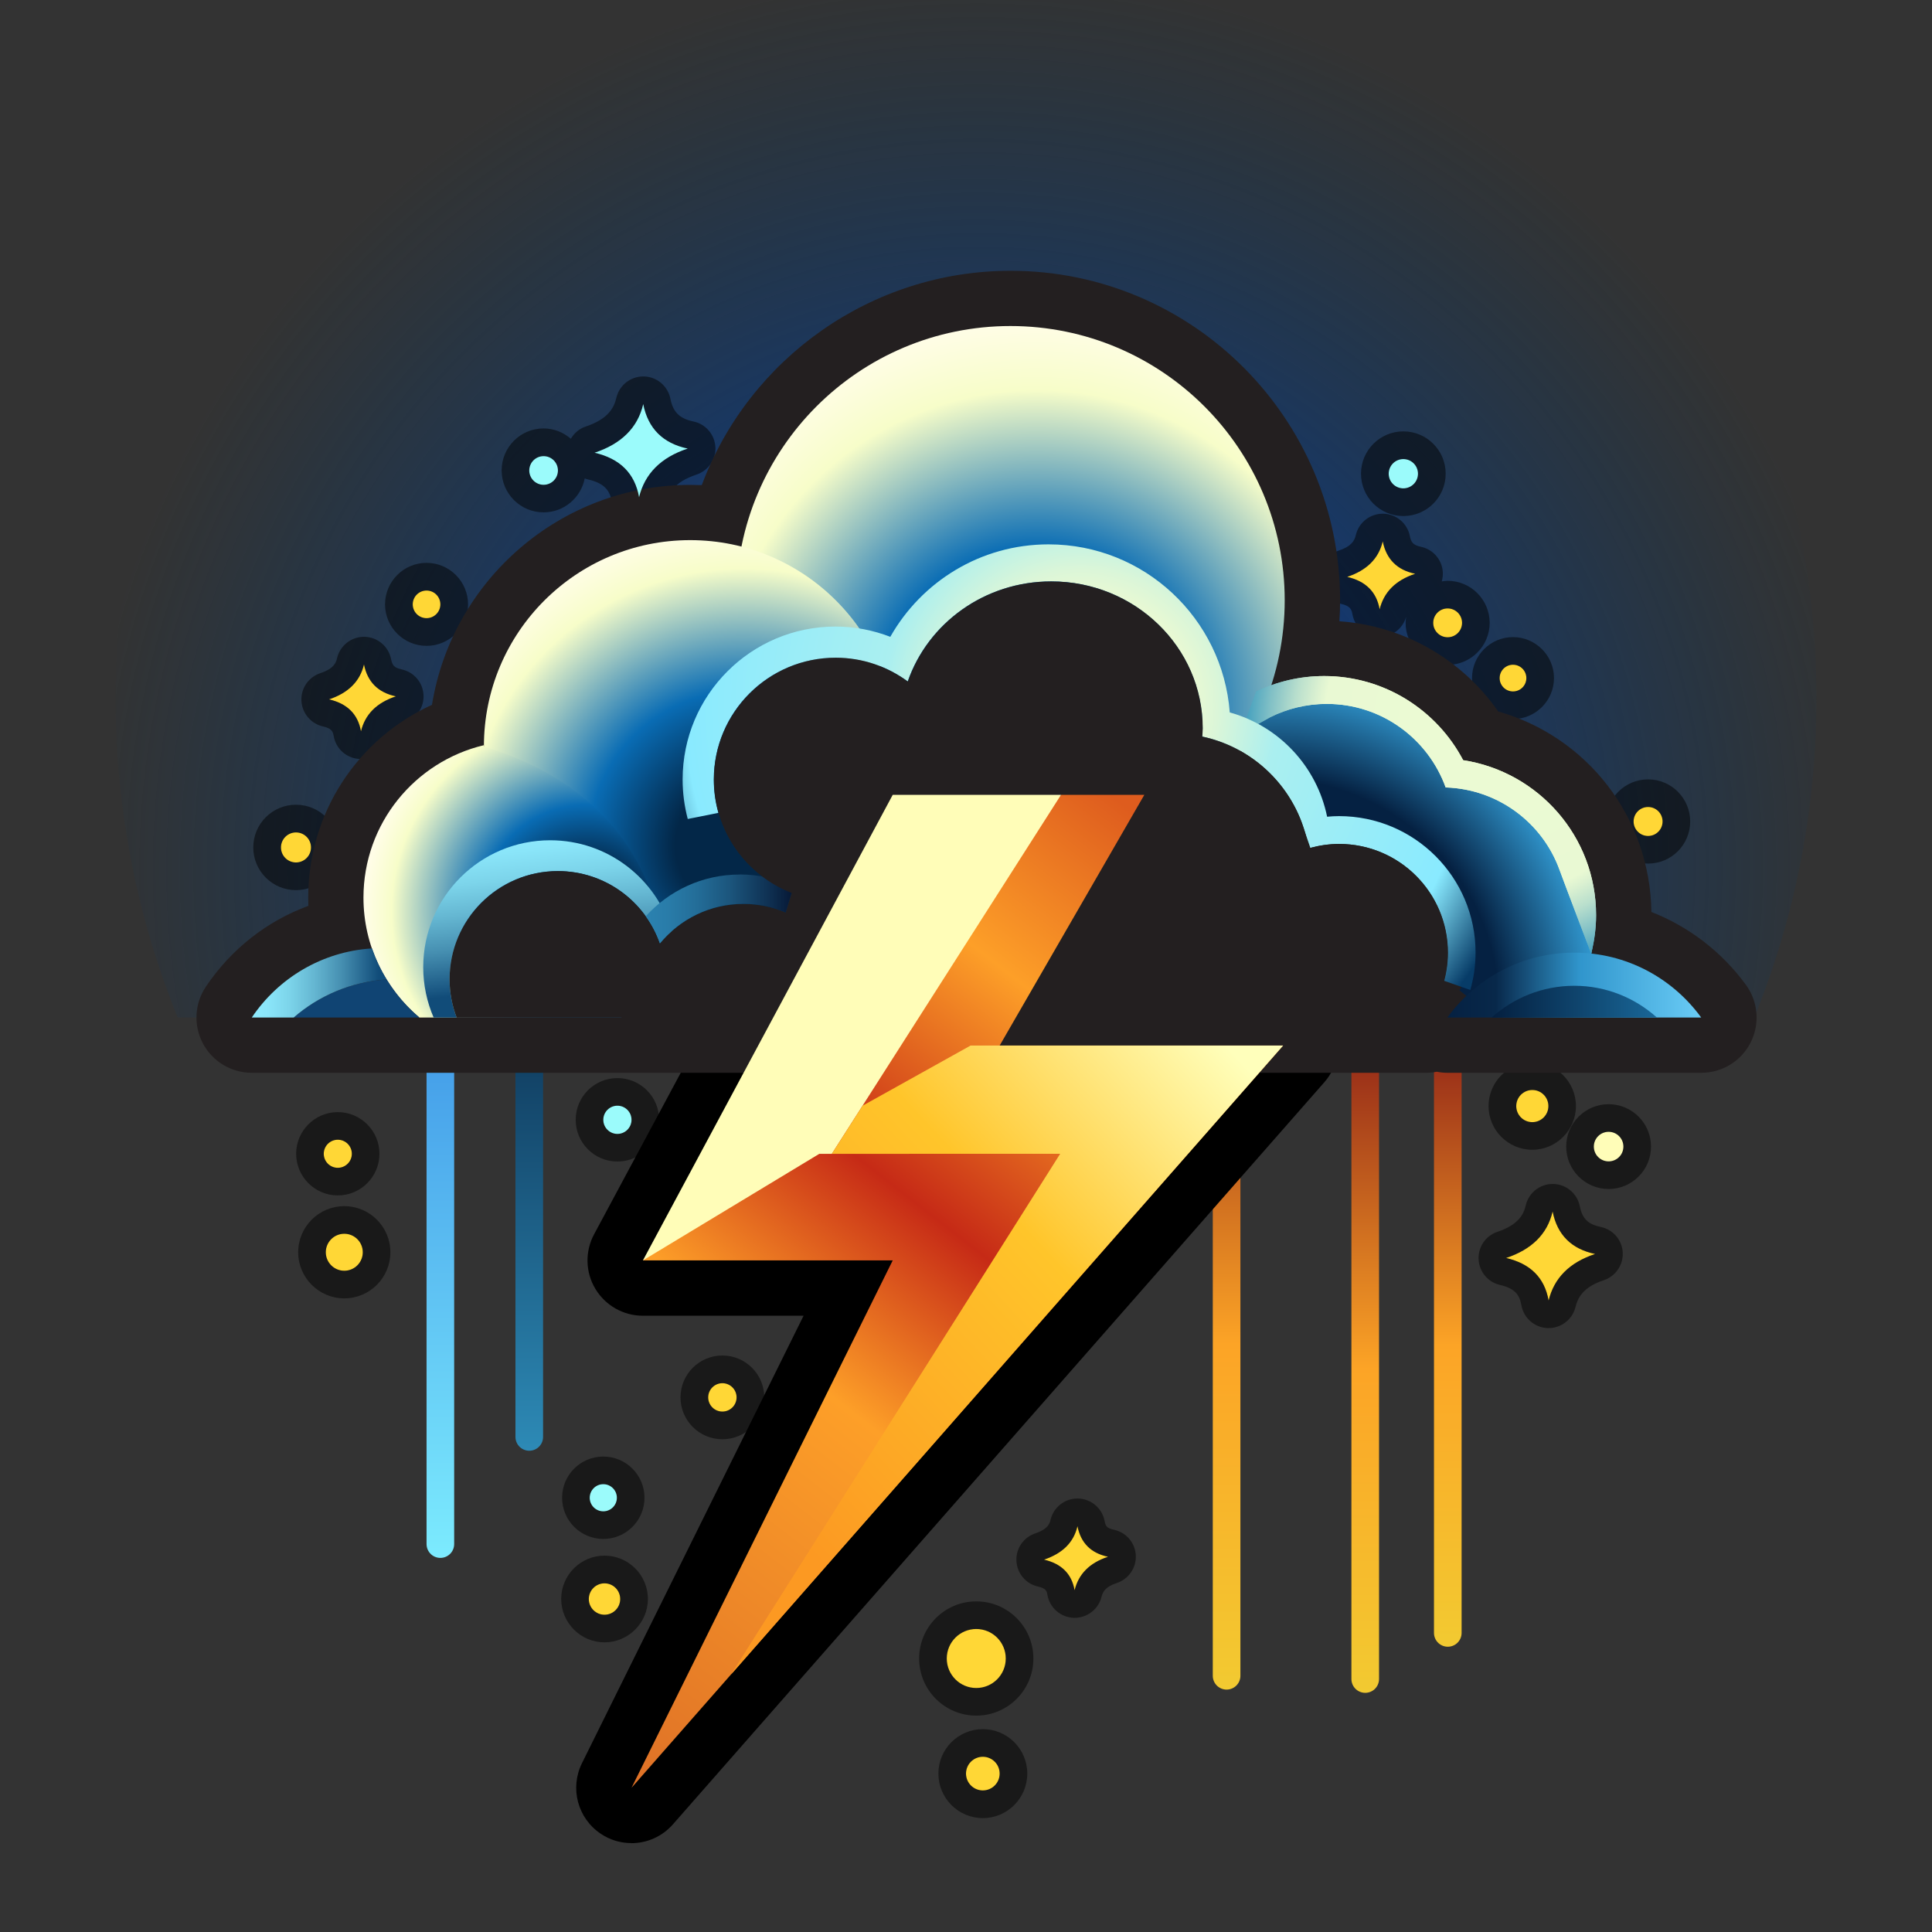 <?xml version="1.0" encoding="UTF-8"?>
<svg xmlns="http://www.w3.org/2000/svg" width="256" height="256" xmlns:xlink="http://www.w3.org/1999/xlink" viewBox="0 0 256 256">
  <rect x="0" y="0" width="256" height="256" fill="#333333" stroke="none"/>
  <defs>
    <style>
      .cls-1 {
        fill: #9bfbfb;
      }

      .cls-1, .cls-2, .cls-3, .cls-4, .cls-5, .cls-6, .cls-7, .cls-8, .cls-9, .cls-10, .cls-11, .cls-12, .cls-13, .cls-14, .cls-15, .cls-16, .cls-17, .cls-18, .cls-19, .cls-20, .cls-21, .cls-22 {
        stroke-width: 0px;
      }

      .cls-2 {
        fill: url(#radial-gradient);
      }

      .cls-3 {
        fill: #ffd736;
      }

      .cls-4 {
        fill: #fffdb8;
      }

      .cls-5 {
        fill: url(#linear-gradient-11);
      }

      .cls-6 {
        fill: url(#linear-gradient-12);
      }

      .cls-7 {
        fill: url(#linear-gradient-10);
      }

      .cls-23 {
        stroke: url(#linear-gradient-5);
      }

      .cls-23, .cls-24, .cls-25, .cls-26, .cls-27 {
        fill: none;
        stroke-linecap: round;
        stroke-miterlimit: 10;
        stroke-width: 3.66px;
      }

      .cls-24 {
        stroke: url(#linear-gradient-2);
      }

      .cls-25 {
        stroke: url(#linear-gradient-3);
      }

      .cls-26 {
        stroke: url(#linear-gradient-4);
      }

      .cls-27 {
        stroke: url(#linear-gradient);
      }

      .cls-8 {
        fill: #104473;
      }

      .cls-9, .cls-17 {
        fill: #000;
      }

      .cls-10 {
        fill: url(#radial-gradient-2);
      }

      .cls-11 {
        fill: url(#radial-gradient-3);
      }

      .cls-12 {
        fill: url(#radial-gradient-4);
      }

      .cls-13 {
        fill: url(#radial-gradient-6);
      }

      .cls-14 {
        fill: url(#radial-gradient-8);
      }

      .cls-15 {
        fill: url(#radial-gradient-5);
      }

      .cls-16 {
        fill: url(#radial-gradient-7);
      }

      .cls-17 {
        opacity: .5;
      }

      .cls-18 {
        fill: url(#linear-gradient-8);
      }

      .cls-19 {
        fill: url(#linear-gradient-9);
      }

      .cls-20 {
        fill: url(#linear-gradient-7);
      }

      .cls-21 {
        fill: url(#linear-gradient-6);
      }

      .cls-22 {
        fill: #231f20;
      }
    </style>
    <radialGradient id="radial-gradient" cx="129.6" cy="115.19" fx="129.6" fy="115.19" r="126.82" gradientUnits="userSpaceOnUse">
      <stop offset=".22" stop-color="#063a9a"/>
      <stop offset=".94" stop-color="#063a64" stop-opacity="0"/>
    </radialGradient>
    <linearGradient id="linear-gradient" x1="162.53" y1="130.46" x2="162.53" y2="223.89" gradientUnits="userSpaceOnUse">
      <stop offset="0" stop-color="#8f2217"/>
      <stop offset=".51" stop-color="#fca426"/>
      <stop offset="1" stop-color="#f2ca31"/>
    </linearGradient>
    <linearGradient id="linear-gradient-2" x1="180.9" y1="136.7" x2="180.9" y2="224.32" xlink:href="#linear-gradient"/>
    <linearGradient id="linear-gradient-3" x1="191.84" y1="136.7" x2="191.84" y2="218.2" xlink:href="#linear-gradient"/>
    <linearGradient id="linear-gradient-4" x1="58.35" y1="130.9" x2="58.35" y2="206.43" gradientUnits="userSpaceOnUse">
      <stop offset="0" stop-color="#3d94e6"/>
      <stop offset="1" stop-color="#7cebfe"/>
    </linearGradient>
    <linearGradient id="linear-gradient-5" x1="70.13" y1="130.46" x2="70.13" y2="192.23" gradientUnits="userSpaceOnUse">
      <stop offset="0" stop-color="#0c3254"/>
      <stop offset="1" stop-color="#2d8ab6"/>
    </linearGradient>
    <radialGradient id="radial-gradient-2" cx="137.34" cy="93.64" fx="137.34" fy="93.64" r="51.19" gradientUnits="userSpaceOnUse">
      <stop offset=".41" stop-color="#096cb4"/>
      <stop offset=".82" stop-color="#f7fdc9"/>
      <stop offset="1" stop-color="#fffde7"/>
    </radialGradient>
    <radialGradient id="radial-gradient-3" cx="98.46" cy="112.03" fx="98.46" fy="112.03" r="42.69" gradientUnits="userSpaceOnUse">
      <stop offset=".21" stop-color="#032748"/>
      <stop offset=".48" stop-color="#096cb4"/>
      <stop offset=".86" stop-color="#f7fdc9"/>
      <stop offset="1" stop-color="#fffde7"/>
    </radialGradient>
    <radialGradient id="radial-gradient-4" cx="77.79" cy="120.78" fx="77.79" fy="120.78" r="29.45" gradientUnits="userSpaceOnUse">
      <stop offset=".21" stop-color="#032748"/>
      <stop offset=".48" stop-color="#096cb4"/>
      <stop offset=".88" stop-color="#f7fdc9"/>
      <stop offset="1" stop-color="#fffde7"/>
    </radialGradient>
    <linearGradient id="linear-gradient-6" x1="33.36" y1="130.25" x2="51.24" y2="130.25" gradientUnits="userSpaceOnUse">
      <stop offset="0" stop-color="#8fecff"/>
      <stop offset=".12" stop-color="#8ae5f9"/>
      <stop offset=".28" stop-color="#7cd4ea"/>
      <stop offset=".46" stop-color="#65b7d2"/>
      <stop offset=".67" stop-color="#458eb0"/>
      <stop offset=".88" stop-color="#1d5b86"/>
      <stop offset=".94" stop-color="#114c79"/>
    </linearGradient>
    <linearGradient id="linear-gradient-7" x1="70.62" y1="109.93" x2="73.2" y2="131.77" xlink:href="#linear-gradient-6"/>
    <linearGradient id="linear-gradient-8" x1="85.57" y1="120.44" x2="105.13" y2="120.44" gradientUnits="userSpaceOnUse">
      <stop offset="0" stop-color="#2b82b0"/>
      <stop offset=".15" stop-color="#297ca9"/>
      <stop offset=".35" stop-color="#236d98"/>
      <stop offset=".58" stop-color="#1b547b"/>
      <stop offset=".83" stop-color="#0f3153"/>
      <stop offset="1" stop-color="#061734"/>
    </linearGradient>
    <radialGradient id="radial-gradient-5" cx="168.27" cy="133.54" fx="168.27" fy="133.54" r="60.66" gradientUnits="userSpaceOnUse">
      <stop offset=".5" stop-color="#052142"/>
      <stop offset=".71" stop-color="#3095cc"/>
      <stop offset=".78" stop-color="#6accf6"/>
    </radialGradient>
    <radialGradient id="radial-gradient-6" cx="198.36" cy="96.08" fx="198.36" fy="96.08" r="33.17" gradientUnits="userSpaceOnUse">
      <stop offset=".29" stop-color="#ebfad3"/>
      <stop offset=".68" stop-color="#e9f9d3"/>
      <stop offset=".72" stop-color="#dbf1d1"/>
      <stop offset=".8" stop-color="#b9dfcd"/>
      <stop offset=".9" stop-color="#81c0c6"/>
      <stop offset="1" stop-color="#419ebe"/>
    </radialGradient>
    <radialGradient id="radial-gradient-7" cx="198.13" fx="198.13" r="33.26" xlink:href="#radial-gradient-6"/>
    <linearGradient id="linear-gradient-9" x1="191.78" y1="130.53" x2="225.42" y2="130.53" gradientUnits="userSpaceOnUse">
      <stop offset="0" stop-color="#052142"/>
      <stop offset=".19" stop-color="#08284a"/>
      <stop offset=".52" stop-color="#3095cc"/>
      <stop offset="1" stop-color="#6accf6"/>
    </linearGradient>
    <linearGradient id="linear-gradient-10" x1="197.65" y1="132.72" x2="219.55" y2="132.72" gradientUnits="userSpaceOnUse">
      <stop offset="0" stop-color="#041f3f"/>
      <stop offset="1" stop-color="#196798"/>
    </linearGradient>
    <radialGradient id="radial-gradient-8" cx="143.23" cy="93.57" fx="143.23" fy="93.57" r="62.46" gradientUnits="userSpaceOnUse">
      <stop offset=".24" stop-color="#e9f9d3"/>
      <stop offset=".29" stop-color="#dbf6d8"/>
      <stop offset=".38" stop-color="#b9f1e8"/>
      <stop offset=".42" stop-color="#aaeff0"/>
      <stop offset=".84" stop-color="#89eaff"/>
      <stop offset="1" stop-color="#073c68"/>
    </radialGradient>
    <linearGradient id="linear-gradient-11" x1="158" y1="113.71" x2="65.75" y2="232.25" gradientUnits="userSpaceOnUse">
      <stop offset="0" stop-color="#de5c1e"/>
      <stop offset=".18" stop-color="#fd9f28"/>
      <stop offset=".39" stop-color="#c62a16"/>
      <stop offset=".57" stop-color="#fd9f28"/>
      <stop offset="1" stop-color="#db6b27"/>
    </linearGradient>
    <linearGradient id="linear-gradient-12" x1="158.81" y1="134.51" x2="75.86" y2="211.93" gradientUnits="userSpaceOnUse">
      <stop offset="0" stop-color="#ffb"/>
      <stop offset=".32" stop-color="#ffc52a"/>
      <stop offset=".76" stop-color="#fc9922"/>
    </linearGradient>
  </defs>
  <g id="Bg_glow" data-name="Bg glow">
    <path class="cls-2" d="M232.45,134.83c5.31-13.08,8.24-27.37,8.24-42.36,0-62.24-50.45-112.69-112.69-112.69S15.31,30.23,15.31,92.47c0,14.98,2.93,29.28,8.24,42.36h208.9Z"/>
  </g>
  <g id="Lines">
    <line class="cls-27" x1="162.53" y1="132.3" x2="162.53" y2="222.05"/>
    <line class="cls-24" x1="180.9" y1="138.54" x2="180.9" y2="222.48"/>
    <line class="cls-25" x1="191.84" y1="138.54" x2="191.84" y2="216.37"/>
    <line class="cls-26" x1="58.35" y1="132.73" x2="58.35" y2="204.6"/>
    <line class="cls-23" x1="70.13" y1="132.3" x2="70.13" y2="190.4"/>
  </g>
  <g id="Sparks_outline" data-name="Sparks outline">
    <g>
      <path class="cls-17" d="M94.79,59.23c-.09-1.65-1.28-3.04-2.9-3.38-1.85-.39-2.71-1.24-3.06-3.02-.34-1.69-1.81-2.92-3.53-2.95-.02,0-.04,0-.06,0-1.7,0-3.18,1.17-3.57,2.83-.29,1.24-1.01,2.79-4.04,3.8-.87.29-1.55.88-1.99,1.63-.97-.84-2.23-1.37-3.61-1.37-3.07,0-5.56,2.49-5.56,5.56s2.49,5.56,5.56,5.56c2.7,0,4.95-1.94,5.45-4.5.16.06.32.12.48.15,2.24.52,2.87,1.56,3.11,2.96.3,1.71,1.76,2.97,3.49,3.02.04,0,.08,0,.12,0,1.68,0,3.16-1.15,3.56-2.79.31-1.27,1.05-2.86,4.04-3.84,1.57-.52,2.61-2.03,2.52-3.68Z"/>
      <path class="cls-17" d="M212.12,162.58c-1.71-.36-2.46-1.11-2.79-2.75-.33-1.69-1.81-2.92-3.53-2.95-.02,0-.04,0-.06,0-1.7,0-3.18,1.17-3.57,2.83-.26,1.14-.93,2.57-3.75,3.51-1.56.52-2.58,2.01-2.5,3.65s1.24,3.03,2.83,3.39c2.06.48,2.61,1.38,2.84,2.69.3,1.71,1.76,2.97,3.49,3.03.04,0,.08,0,.12,0,1.68,0,3.16-1.15,3.56-2.79.29-1.17.97-2.64,3.74-3.55,1.57-.52,2.61-2.03,2.52-3.68-.09-1.66-1.28-3.04-2.9-3.38Z"/>
      <path class="cls-17" d="M147.57,202.69c-.88-.19-1.07-.44-1.21-1.18-.33-1.69-1.81-2.92-3.53-2.95-.02,0-.04,0-.06,0-1.7,0-3.18,1.17-3.57,2.83-.1.42-.28,1.2-2.02,1.79-1.56.52-2.58,2.01-2.5,3.65.08,1.64,1.24,3.03,2.84,3.39,1.12.26,1.18.62,1.27,1.12.3,1.71,1.76,2.97,3.49,3.03.04,0,.08,0,.12,0,1.68,0,3.16-1.15,3.56-2.79.16-.66.52-1.33,2.02-1.82,1.57-.52,2.61-2.03,2.52-3.68-.09-1.66-1.28-3.04-2.9-3.38Z"/>
      <path class="cls-17" d="M53.21,88.69c-1-.21-1.23-.54-1.39-1.36-.34-1.69-1.81-2.92-3.53-2.95-.02,0-.04,0-.06,0-1.7,0-3.18,1.17-3.57,2.84-.11.47-.31,1.35-2.22,1.98-1.56.52-2.58,2.01-2.5,3.65.08,1.64,1.24,3.03,2.83,3.4,1.19.27,1.34.67,1.45,1.3.3,1.71,1.76,2.97,3.49,3.02.04,0,.08,0,.12,0,1.68,0,3.16-1.15,3.56-2.79.18-.73.57-1.48,2.21-2.02,1.57-.52,2.61-2.03,2.52-3.68s-1.28-3.04-2.9-3.38Z"/>
      <path class="cls-17" d="M56.52,74.58c-3.03,0-5.5,2.47-5.5,5.5s2.47,5.5,5.5,5.5,5.5-2.47,5.5-5.5-2.47-5.5-5.5-5.5Z"/>
      <circle class="cls-17" cx="39.22" cy="112.29" r="5.66"/>
      <path class="cls-17" d="M44.76,158.4c3.04,0,5.52-2.48,5.52-5.52s-2.48-5.52-5.52-5.52-5.52,2.48-5.52,5.52,2.48,5.52,5.52,5.52Z"/>
      <path class="cls-17" d="M45.62,159.82c-3.37,0-6.11,2.74-6.11,6.11s2.74,6.11,6.11,6.11,6.11-2.74,6.11-6.11-2.74-6.11-6.11-6.11Z"/>
      <circle class="cls-17" cx="95.72" cy="185.16" r="5.55"/>
      <path class="cls-17" d="M80.1,206.13c-3.17,0-5.74,2.58-5.74,5.74s2.58,5.75,5.74,5.75,5.75-2.58,5.75-5.75-2.58-5.74-5.75-5.74Z"/>
      <path class="cls-17" d="M130.23,229.12c-3.25,0-5.89,2.64-5.89,5.89s2.64,5.9,5.89,5.9,5.89-2.64,5.89-5.9-2.64-5.89-5.89-5.89Z"/>
      <circle class="cls-17" cx="129.36" cy="219.76" r="7.57"/>
      <path class="cls-17" d="M197.24,146.56c0,3.19,2.6,5.79,5.79,5.79s5.79-2.6,5.79-5.79-2.6-5.79-5.79-5.79-5.79,2.6-5.79,5.79Z"/>
      <path class="cls-17" d="M218.38,103.27c-3.08,0-5.58,2.5-5.58,5.58s2.5,5.58,5.58,5.58,5.58-2.5,5.58-5.58-2.5-5.58-5.58-5.58Z"/>
      <path class="cls-17" d="M200.48,95.28c2.99,0,5.43-2.44,5.43-5.43s-2.44-5.43-5.43-5.43-5.43,2.44-5.43,5.43,2.44,5.43,5.43,5.43Z"/>
      <path class="cls-17" d="M197.39,82.53c0-3.07-2.5-5.57-5.57-5.57-.27,0-.52.04-.78.08.11-.39.16-.79.14-1.21-.09-1.65-1.28-3.04-2.9-3.38-1.06-.22-1.3-.61-1.47-1.43-.33-1.69-1.81-2.92-3.53-2.95-.02,0-.04,0-.06,0-1.7,0-3.18,1.17-3.57,2.84-.17.73-.56,1.48-2.3,2.06-1.56.52-2.58,2.01-2.5,3.65.08,1.64,1.24,3.03,2.83,3.39,1.24.29,1.41.73,1.52,1.37.3,1.71,1.76,2.97,3.49,3.02.04,0,.08,0,.12,0,1.64,0,3.07-1.1,3.52-2.68-.04.27-.08.53-.08.81,0,3.07,2.5,5.57,5.57,5.57s5.57-2.5,5.57-5.57Z"/>
      <circle class="cls-17" cx="185.95" cy="62.77" r="5.61"/>
      <circle class="cls-17" cx="81.81" cy="148.38" r="5.53"/>
      <circle class="cls-17" cx="79.94" cy="198.46" r="5.46"/>
      <path class="cls-17" d="M213.15,146.31c-3.1,0-5.62,2.52-5.62,5.62s2.52,5.62,5.62,5.62,5.62-2.52,5.62-5.62-2.52-5.62-5.62-5.62Z"/>
    </g>
  </g>
  <g id="Black_outline" data-name="Black outline">
    <path class="cls-9" d="M83.67,244.22c-1.41,0-2.83-.4-4.07-1.24-3.06-2.05-4.12-6.04-2.49-9.34l29.37-59.3h-21.3c-2.58,0-4.96-1.35-6.29-3.56s-1.39-4.95-.17-7.23l33.1-61.69c1.28-2.38,3.76-3.86,6.46-3.86h33.34c2.62,0,5.03,1.4,6.34,3.66,1.31,2.27,1.31,5.06,0,7.33l-12.83,22.23h24.87c2.88,0,5.49,1.68,6.67,4.3,1.19,2.62.73,5.69-1.17,7.86l-86.34,98.36c-1.44,1.64-3.46,2.49-5.51,2.49Z"/>
    <path class="cls-22" d="M191.78,142.15c-.48,0-.95-.05-1.4-.14-.46.09-.93.14-1.4.14H33.36c-2.71,0-5.19-1.49-6.47-3.88-1.27-2.39-1.12-5.29.39-7.53,3.37-5.01,8.11-8.7,13.58-10.71-.01-.36-.02-.73-.02-1.09,0-11.2,6.53-21.05,16.4-25.55,2.66-16.48,17.02-29.14,34.22-29.14.51,0,1.02.01,1.53.03,6.27-16.8,22.51-28.4,40.92-28.4,24.08,0,43.66,19.59,43.66,43.66,0,.93-.03,1.85-.09,2.78,8.5.6,16.2,5,21.04,11.95,11.82,3.37,20.12,14.02,20.3,26.57,4.96,1.94,9.34,5.29,12.54,9.68,1.62,2.23,1.85,5.18.6,7.63-1.25,2.46-3.77,4-6.53,4h-33.64Z"/>
    <path class="cls-9" d="M84.68,65.89c-.56-3.19-2.56-5.13-5.9-5.9,3.52-1.17,5.72-3.29,6.45-6.45.64,3.24,2.61,5.2,5.9,5.9-3.59,1.18-5.7,3.36-6.45,6.45Z"/>
    <path class="cls-9" d="M182.81,80.74c-.41-2.33-1.87-3.74-4.3-4.3,2.57-.86,4.17-2.4,4.71-4.71.47,2.36,1.9,3.8,4.3,4.3-2.62.86-4.16,2.45-4.71,4.71Z"/>
    <path class="cls-9" d="M205.2,172.32c-.54-3.04-2.44-4.89-5.63-5.63,3.36-1.12,5.46-3.14,6.16-6.16.61,3.09,2.49,4.97,5.63,5.63-3.43,1.13-5.44,3.21-6.16,6.16Z"/>
    <path class="cls-9" d="M142.39,210.71c-.39-2.19-1.76-3.52-4.05-4.05,2.42-.81,3.93-2.26,4.43-4.43.44,2.23,1.79,3.57,4.05,4.05-2.47.81-3.91,2.31-4.43,4.43Z"/>
    <path class="cls-9" d="M47.83,96.9c-.4-2.29-1.84-3.68-4.23-4.23,2.52-.84,4.1-2.36,4.63-4.63.46,2.32,1.87,3.73,4.23,4.23-2.58.85-4.09,2.41-4.63,4.63Z"/>
    <circle class="cls-9" cx="56.52" cy="80.08" r="1.83"/>
    <circle class="cls-9" cx="39.22" cy="112.29" r="1.99"/>
    <circle class="cls-9" cx="44.76" cy="152.88" r="1.86"/>
    <circle class="cls-9" cx="45.62" cy="165.93" r="2.45"/>
    <circle class="cls-9" cx="95.72" cy="185.16" r="1.88"/>
    <circle class="cls-9" cx="80.1" cy="211.88" r="2.08"/>
    <circle class="cls-9" cx="130.23" cy="235.01" r="2.23"/>
    <circle class="cls-9" cx="129.36" cy="219.76" r="3.91"/>
    <circle class="cls-9" cx="203.04" cy="146.56" r="2.13"/>
    <circle class="cls-9" cx="218.38" cy="108.85" r="1.92"/>
    <circle class="cls-9" cx="200.48" cy="89.85" r="1.77"/>
    <circle class="cls-9" cx="191.82" cy="82.53" r="1.91"/>
    <circle class="cls-9" cx="185.95" cy="62.77" r="1.94"/>
    <circle class="cls-9" cx="72.03" cy="62.34" r="1.9"/>
    <circle class="cls-9" cx="81.81" cy="148.38" r="1.87"/>
    <circle class="cls-9" cx="79.94" cy="198.46" r="1.8"/>
    <circle class="cls-9" cx="213.15" cy="151.93" r="1.96"/>
  </g>
  <g id="Clouds">
    <circle class="cls-10" cx="133.89" cy="79.54" r="36.34"/>
    <circle class="cls-11" cx="91.45" cy="98.9" r="27.33"/>
    <path class="cls-12" d="M55.57,134.83h26.73c2.74-2.32,4.88-5.33,6.14-8.76-1.21-4.19-2.53-20.48-24.32-27.16-.05-.02,0-.11,0-.17-9.15,2.18-15.96,10.38-15.96,20.2,0,6.38,2.88,12.08,7.41,15.89Z"/>
    <path class="cls-8" d="M51.23,129.77s0,.02-.02.02c-4.7.29-8.97,2.14-12.31,5.04h16.67c-1.71-1.44-3.16-3.15-4.34-5.06Z"/>
    <path class="cls-21" d="M49.3,125.67c-6.64.41-12.44,3.95-15.94,9.16h5.55c3.34-2.9,7.62-4.75,12.31-5.04,0,0,.01-.01.02-.01-.79-1.28-1.44-2.66-1.94-4.1Z"/>
    <path class="cls-20" d="M89.02,123.39c-2.06-6.97-8.49-12.05-16.12-12.05-9.29,0-16.82,7.53-16.82,16.82,0,2.37.5,4.63,1.38,6.67h3.05c-.6-1.58-.94-3.28-.94-5.06,0-7.92,6.42-14.35,14.35-14.35,6.25,0,11.56,4.01,13.52,9.58.48-.58,1.01-1.11,1.58-1.61Z"/>
    <path class="cls-22" d="M112.83,134.83c.01-.23.04-.46.04-.7,0-7.92-6.42-14.35-14.35-14.35-4.46,0-8.44,2.03-11.08,5.23-1.97-5.58-7.27-9.58-13.52-9.58-7.92,0-14.35,6.42-14.35,14.35,0,1.78.34,3.48.94,5.06h52.32Z"/>
    <path class="cls-18" d="M98.01,115.88c-4.94,0-9.37,2.14-12.44,5.53.79,1.09,1.42,2.3,1.87,3.59,2.63-3.19,6.62-5.23,11.08-5.23,1.98,0,3.87.4,5.59,1.13l1.03-3.45c-2.16-1.01-4.57-1.58-7.12-1.58Z"/>
    <path class="cls-15" d="M193.39,131.21l.31-.52c.41-1.48.61-2.98.61-4.46,0-9.3-7.57-16.87-16.87-16.87-.5,0-.99.03-1.48.08l-1.09.1-.22-1.07c-.99-4.88-4.09-9.06-8.49-11.45l-1.81-.98,1.73-1.12c.32-.21.65-.4.98-.59l.15-.09c.3-.16.59-.31.89-.45.44-.21.88-.41,1.34-.58.14-.05.28-.1.42-.14l.17-.06c.4-.14.81-.26,1.22-.37,0,0,.38-.1.51-.13.56-.13,1.14-.23,1.72-.31l.36-.04c.8-.08,1.4-.12,1.97-.12,7.27,0,13.84,4.44,16.6,11.12.26.02.51.05.77.08.21.03.41.06.61.09.31.05.55.09.79.14,6.06,1.23,11.12,5.59,13.22,11.38.63,1.73,3.39,8.98,3.42,9.07l-.52,3.64c-.75-.08-1.44-.12-2.1-.12-.53,0-1.09.03-1.77.09-2.73.25-5.32,1.04-7.71,2.38-1.41.79-2.7,1.73-3.86,2.82l-1.88-1.52Z"/>
    <path class="cls-13" d="M193.88,100.74c-3.48-6.63-10.42-11.16-18.42-11.16-3.23,0-6.28.74-9.01,2.05l-.52,3.91c.26.13.52.26.78.39l1.59-.89c2.26-1.13,4.81-1.77,7.51-1.77,7.26,0,13.42,4.62,15.75,11.07,6.96.22,12.84,4.7,15.09,10.93.64,1.76,4.19,11.08,4.19,11.08.41-1.63.65-3.33.65-5.09,0-10.4-7.64-18.99-17.6-20.53Z"/>
    <path class="cls-16" d="M193.88,100.74c-3.48-6.63-10.42-11.16-18.42-11.16-3.23,0-6.28.74-9.01,2.05l-1.32,3.54c.26.13,1.32.62,1.58.76l1.59-.89c2.26-1.13,4.81-1.77,7.51-1.77,7.26,0,13.42,4.62,15.75,11.07,6.96.22,12.84,4.7,15.09,10.93.64,1.76,4.19,11.08,4.19,11.08.41-1.63.65-3.33.65-5.09,0-10.4-7.64-18.99-17.6-20.53Z"/>
    <path class="cls-19" d="M225.42,134.83c-3.78-5.2-9.9-8.6-16.82-8.6s-13.04,3.39-16.82,8.6h33.64Z"/>
    <path class="cls-7" d="M219.55,134.83c-2.91-2.61-6.74-4.21-10.95-4.21s-8.05,1.6-10.95,4.21h21.91Z"/>
    <path class="cls-14" d="M177.44,108.14c-.54,0-1.07.03-1.59.08-1.36-6.68-6.39-12.02-12.9-13.82-.94-12.45-11.32-22.27-24.01-22.27-9,0-16.83,4.94-20.97,12.25-2.25-.86-4.69-1.36-7.25-1.36-11.19,0-20.27,9.07-20.27,20.27,0,1.81.24,3.56.68,5.23l4.06-.81c-.4-1.4-.61-2.89-.61-4.42,0-8.91,7.23-16.14,16.14-16.14,3.58,0,6.87,1.18,9.55,3.15,2.67-7.7,10.17-13.26,19.01-13.26,11.08,0,20.07,8.71,20.07,19.46,0,.37-.04.74-.06,1.1,6.05,1.28,10.98,5.59,13.14,11.26l1.2,3.49c1.21-.33,2.48-.52,3.8-.52,7.96,0,14.4,6.45,14.4,14.4,0,1.29-.19,2.53-.5,3.72l3.49,1.23c.45-1.57.7-3.23.7-4.95,0-9.99-8.1-18.09-18.09-18.09Z"/>
    <path class="cls-22" d="M104.9,118.33l-.79,2.58,1.42,13.92h83.46c1.79-2.4,2.87-5.37,2.87-8.6,0-7.96-6.45-14.4-14.4-14.4-1.41,0-2.77.21-4.06.59-1.18-7.39-6.83-13.28-14.09-14.82.02-.37.06-.73.06-1.1,0-10.75-8.99-19.46-20.07-19.46-8.84,0-16.34,5.55-19.01,13.26-2.68-1.97-5.97-3.15-9.55-3.15-8.91,0-16.14,7.23-16.14,16.14,0,6.86,4.29,12.7,10.32,15.04Z"/>
  </g>
  <g id="Sparks">
    <path class="cls-1" d="M84.68,65.89c-.56-3.19-2.56-5.13-5.9-5.9,3.52-1.17,5.72-3.29,6.45-6.45.64,3.24,2.61,5.2,5.9,5.9-3.59,1.18-5.7,3.36-6.45,6.45Z"/>
    <path class="cls-3" d="M182.81,80.74c-.41-2.33-1.87-3.74-4.3-4.3,2.57-.86,4.17-2.4,4.71-4.71.47,2.36,1.9,3.8,4.3,4.3-2.62.86-4.16,2.45-4.71,4.71Z"/>
    <path class="cls-3" d="M205.2,172.32c-.54-3.04-2.44-4.89-5.63-5.63,3.36-1.12,5.46-3.14,6.16-6.16.61,3.09,2.49,4.97,5.63,5.63-3.43,1.13-5.44,3.21-6.16,6.16Z"/>
    <path class="cls-3" d="M142.39,210.71c-.39-2.19-1.76-3.52-4.05-4.05,2.42-.81,3.93-2.26,4.43-4.43.44,2.23,1.79,3.57,4.05,4.05-2.47.81-3.91,2.31-4.43,4.43Z"/>
    <path class="cls-3" d="M47.83,96.9c-.4-2.29-1.84-3.68-4.23-4.23,2.52-.84,4.1-2.36,4.63-4.63.46,2.32,1.87,3.73,4.23,4.23-2.58.85-4.09,2.41-4.63,4.63Z"/>
    <circle class="cls-3" cx="56.52" cy="80.08" r="1.83"/>
    <circle class="cls-3" cx="39.22" cy="112.29" r="1.99"/>
    <circle class="cls-3" cx="44.76" cy="152.88" r="1.86"/>
    <circle class="cls-3" cx="45.62" cy="165.93" r="2.45"/>
    <circle class="cls-3" cx="95.72" cy="185.16" r="1.88"/>
    <circle class="cls-3" cx="80.1" cy="211.88" r="2.08"/>
    <circle class="cls-3" cx="130.23" cy="235.01" r="2.23"/>
    <circle class="cls-3" cx="129.36" cy="219.76" r="3.91"/>
    <circle class="cls-3" cx="203.04" cy="146.56" r="2.13"/>
    <circle class="cls-3" cx="218.38" cy="108.85" r="1.92"/>
    <circle class="cls-3" cx="200.48" cy="89.85" r="1.77"/>
    <circle class="cls-3" cx="191.82" cy="82.53" r="1.91"/>
    <circle class="cls-1" cx="185.95" cy="62.77" r="1.94"/>
    <circle class="cls-1" cx="72.03" cy="62.34" r="1.9"/>
    <circle class="cls-1" cx="81.81" cy="148.38" r="1.87"/>
    <circle class="cls-1" cx="79.94" cy="198.46" r="1.8"/>
    <circle class="cls-4" cx="213.15" cy="151.93" r="1.96"/>
  </g>
  <g id="Lightning">
    <polygon class="cls-5" points="170.02 138.54 132.46 138.54 151.63 105.32 140.59 105.32 85.19 167.01 118.29 167.01 83.68 236.89 170.02 138.54"/>
    <polygon class="cls-4" points="140.59 105.32 110.22 152.89 108.56 152.89 85.19 167.01 118.29 105.32 140.59 105.32"/>
    <polygon class="cls-6" points="110.22 152.89 114.3 146.51 128.61 138.54 170.02 138.54 96.87 221.87 140.48 152.88 110.22 152.89"/>
  </g>
</svg>